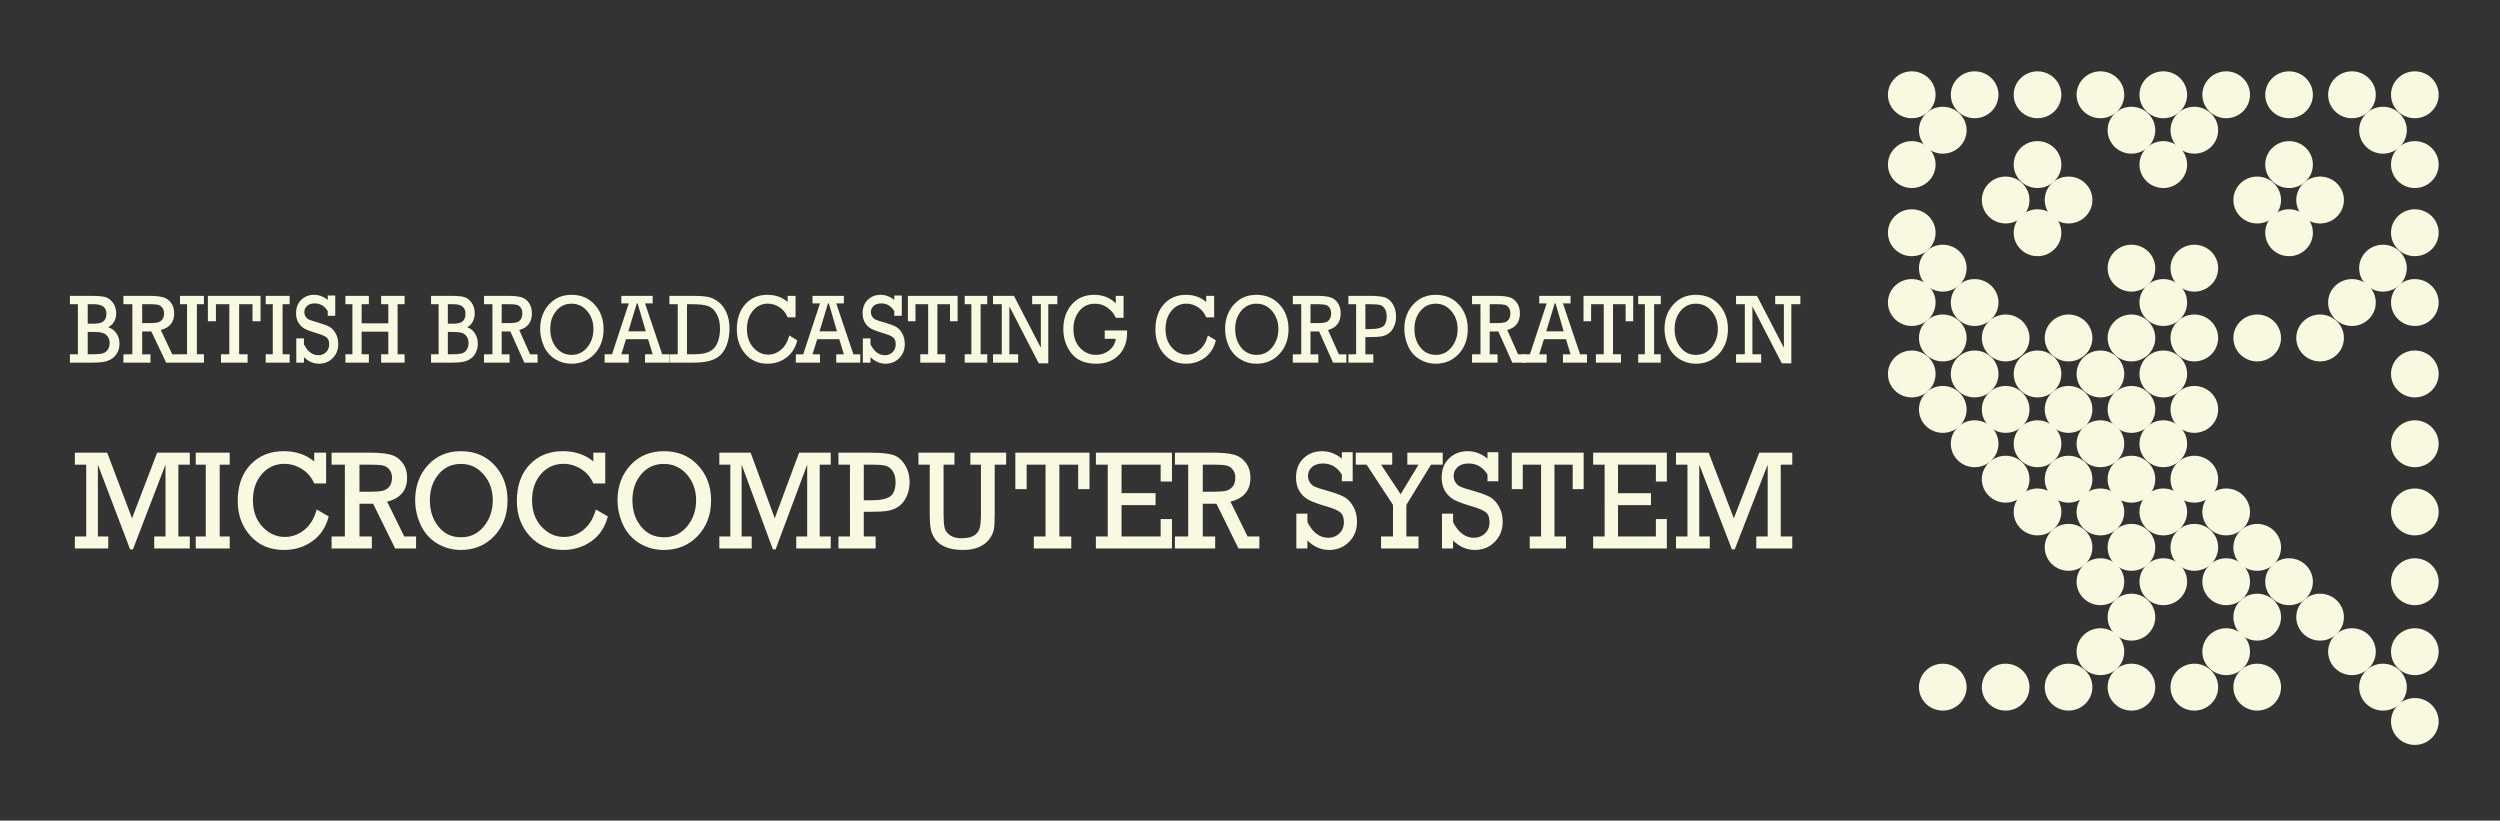 <svg xmlns="http://www.w3.org/2000/svg" viewBox="0 0 617.915 202.817"><rect x="0" y="0" width="617.915" height="202.817" fill="#333333" stroke="none"/><g fill="#f9f8e1"><g stroke-width=".725" transform="matrix(3.161 0 0 3.111 -142.446 4.962)"><circle cx="194.548" cy="5.935" r="1.863"/><circle cx="199.465" cy="5.935" r="1.863"/><circle cx="204.382" cy="5.935" r="1.863"/><circle cx="209.3" cy="5.935" r="1.863"/><circle cx="214.217" cy="5.935" r="1.863"/><circle cx="219.134" cy="5.935" r="1.863"/><circle cx="224.051" cy="5.935" r="1.863"/><circle cx="228.968" cy="5.935" r="1.863"/><circle cx="233.885" cy="5.935" r="1.863"/><circle cx="196.974" cy="8.75" r="1.863"/><circle cx="211.726" cy="8.75" r="1.863"/><circle cx="216.643" cy="8.75" r="1.863"/><circle cx="231.394" cy="8.75" r="1.863"/><circle cx="194.548" cy="11.48" r="1.863"/><circle cx="204.382" cy="11.48" r="1.863"/><circle cx="214.217" cy="11.48" r="1.863"/><circle cx="224.051" cy="11.48" r="1.863"/><circle cx="233.885" cy="11.48" r="1.863"/><circle cx="201.891" cy="14.296" r="1.863"/><circle cx="206.809" cy="14.296" r="1.863"/><circle cx="221.56" cy="14.296" r="1.863"/><circle cx="226.477" cy="14.296" r="1.863"/><circle cx="194.548" cy="16.895" r="1.863"/><circle cx="204.382" cy="16.895" r="1.863"/><circle cx="224.051" cy="16.895" r="1.863"/><circle cx="233.885" cy="16.895" r="1.863"/><circle cx="196.974" cy="19.711" r="1.863"/><circle cx="211.726" cy="19.711" r="1.863"/><circle cx="216.643" cy="19.711" r="1.863"/><circle cx="231.394" cy="19.711" r="1.863"/><circle cx="194.548" cy="22.44" r="1.863"/><circle cx="199.465" cy="22.44" r="1.863"/><circle cx="214.217" cy="22.44" r="1.863"/><circle cx="228.968" cy="22.44" r="1.863"/><circle cx="233.885" cy="22.44" r="1.863"/><circle cx="196.974" cy="25.256" r="1.863"/><circle cx="201.891" cy="25.256" r="1.863"/><circle cx="206.809" cy="25.256" r="1.863"/><circle cx="211.726" cy="25.256" r="1.863"/><circle cx="216.643" cy="25.256" r="1.863"/><circle cx="221.56" cy="25.256" r="1.863"/><circle cx="226.477" cy="25.256" r="1.863"/><circle cx="194.548" cy="28.116" r="1.863"/><circle cx="199.465" cy="28.116" r="1.863"/><circle cx="204.382" cy="28.116" r="1.863"/><circle cx="209.3" cy="28.116" r="1.863"/><circle cx="214.217" cy="28.116" r="1.863"/><circle cx="233.885" cy="28.116" r="1.863"/><circle cx="196.974" cy="30.932" r="1.863"/><circle cx="201.891" cy="30.932" r="1.863"/><circle cx="206.809" cy="30.932" r="1.863"/><circle cx="211.726" cy="30.932" r="1.863"/><circle cx="216.643" cy="30.932" r="1.863"/><circle cx="199.465" cy="33.661" r="1.863"/><circle cx="204.382" cy="33.661" r="1.863"/><circle cx="209.3" cy="33.661" r="1.863"/><circle cx="214.217" cy="33.661" r="1.863"/><circle cx="233.885" cy="33.661" r="1.863"/><circle cx="201.891" cy="36.477" r="1.863"/><circle cx="206.809" cy="36.477" r="1.863"/><circle cx="211.726" cy="36.477" r="1.863"/><circle cx="216.643" cy="36.477" r="1.863"/><circle cx="204.382" cy="39.077" r="1.863"/><circle cx="209.3" cy="39.077" r="1.863"/><circle cx="214.217" cy="39.077" r="1.863"/><circle cx="219.134" cy="39.077" r="1.863"/><circle cx="233.885" cy="39.077" r="1.863"/><circle cx="206.809" cy="41.892" r="1.863"/><circle cx="211.726" cy="41.892" r="1.863"/><circle cx="216.643" cy="41.892" r="1.863"/><circle cx="221.56" cy="41.892" r="1.863"/><circle cx="209.3" cy="44.622" r="1.863"/><circle cx="214.217" cy="44.622" r="1.863"/><circle cx="219.134" cy="44.622" r="1.863"/><circle cx="224.051" cy="44.622" r="1.863"/><circle cx="233.885" cy="44.622" r="1.863"/><circle cx="211.726" cy="47.437" r="1.863"/><circle cx="221.56" cy="47.437" r="1.863"/><circle cx="226.477" cy="47.437" r="1.863"/><circle cx="209.3" cy="50.181" r="1.863"/><circle cx="219.134" cy="50.181" r="1.863"/><circle cx="228.968" cy="50.181" r="1.863"/><circle cx="233.885" cy="50.181" r="1.863"/><circle cx="196.974" cy="52.998" r="1.863"/><circle cx="201.891" cy="52.998" r="1.863"/><circle cx="206.809" cy="52.998" r="1.863"/><circle cx="211.726" cy="52.998" r="1.863"/><circle cx="216.643" cy="52.998" r="1.863"/><circle cx="221.56" cy="52.998" r="1.863"/><circle cx="231.394" cy="52.998" r="1.863"/><circle cx="233.885" cy="55.726" r="1.863"/></g><path stroke-width="2.5" d="M21.308 132.596V114.85h-2.802v-2.96h7.987l6.14 16.213 6.208-16.213h8.07v2.96h-2.819v17.745h2.819v2.96h-8.792v-2.96h2.785V114.85l-8.053 20.943h-.688l-7.969-20.943v17.745h2.567v2.96h-8.255v-2.96zm29.549 0V114.85H48.38v-2.96h8.399v2.96h-2.477v17.745h2.477v2.96h-8.4v-2.96zm27.421-6.669 2.97 1.718q-1.001 3.947-4.052 6.125-3.035 2.16-6.989 2.16-5.183 0-8.317-3.487-3.133-3.488-3.133-8.626 0-5.631 3.15-8.966t8.218-3.335q4.479 0 7.53 2.535v-2.16h2.953v7.605h-2.953q-.984-2.314-3.035-3.573-2.05-1.276-4.314-1.276-3.412 0-5.61 2.552-2.182 2.552-2.182 6.448 0 3.998 2.346 6.533t5.56 2.535q2.642 0 4.807-1.752 2.165-1.77 3.051-5.036m6.96 6.669V114.85h-3.282v-2.96h9.71q3.04 0 4.828.476 1.787.46 2.956 1.974 1.168 1.497 1.168 3.743 0 4.695-4.932 5.903l4.228 8.609h2.921v2.96h-5.173l-5.447-11.058h-3.368v8.098h3.059v2.96h-9.95v-2.96zm3.609-11.059h2.818q2.045 0 3.007-.255.98-.272 1.599-1.072.618-.816.618-2.177 0-1.157-.636-1.957-.618-.8-1.546-1.004-.911-.22-2.801-.22h-3.06zm13.766 2.076q0-5.155 3.14-8.626 3.142-3.47 8.187-3.47 5.093 0 8.298 3.47t3.204 8.694q0 5.325-3.268 8.796-3.252 3.453-8.281 3.453-3.205 0-5.902-1.633-2.681-1.65-4.03-4.576-1.348-2.944-1.348-6.108m3.633.017q0 3.896 2.126 6.533t5.584 2.637q3.427 0 5.632-2.688 2.205-2.705 2.205-6.448 0-3.777-2.252-6.38-2.237-2.62-5.632-2.62-3.38 0-5.521 2.569t-2.142 6.397m41.019 2.297 2.97 1.718q-1.002 3.947-4.053 6.125-3.035 2.16-6.988 2.16-5.184 0-8.317-3.487t-3.133-8.626q0-5.631 3.15-8.966t8.218-3.335q4.478 0 7.53 2.535v-2.16h2.952v7.605h-2.952q-.985-2.314-3.035-3.573-2.05-1.276-4.315-1.276-3.412 0-5.61 2.552-2.182 2.552-2.182 6.448 0 3.998 2.346 6.533t5.561 2.535q2.641 0 4.807-1.752 2.165-1.77 3.05-5.036zm5.365-2.314q0-5.155 3.18-8.626 3.182-3.47 8.291-3.47 5.158 0 8.404 3.47t3.245 8.694q0 5.325-3.31 8.796-3.293 3.453-8.387 3.453-3.245 0-5.977-1.633-2.715-1.65-4.08-4.576-1.366-2.944-1.366-6.108m3.679.017q0 3.896 2.153 6.533t5.656 2.637q3.47 0 5.703-2.688 2.234-2.705 2.234-6.448 0-3.777-2.282-6.38-2.265-2.62-5.704-2.62-3.422 0-5.591 2.569t-2.169 6.397m24.201 8.966V114.85h-2.716v-2.96h7.742l5.953 16.213 6.018-16.213h7.823v2.96h-2.732v17.745h2.732v2.96h-8.522v-2.96h2.7V114.85l-7.808 20.943h-.666l-7.726-20.943v17.745h2.488v2.96h-8.002v-2.96zm29.57 0V114.85h-2.846v-2.96h8.084q3.562 0 5.335.527 1.772.528 2.96 2.399 1.203 1.854 1.203 4.39 0 2.024-.797 3.64-.78 1.6-1.951 2.365-1.155.766-2.619 1.038-1.448.255-4.391.255h-1.562v6.09h2.928v2.961h-9.19v-2.96zm3.416-8.95h1.952q3.334 0 4.619-.986 1.285-1.004 1.285-3.522 0-1.599-.683-2.654t-1.692-1.344q-1.008-.289-3.366-.289h-2.115zm19.724-8.795v11.841q0 2.756.26 3.811.276 1.055 1.35 1.804 1.073.731 2.765.731 2.017 0 3.09-.63 1.074-.646 1.415-1.718.358-1.089.358-3.828v-12.011h-2.619v-2.96h8.848v2.96h-2.83v12.369q0 2.5-.211 3.64-.195 1.123-1.09 2.365-.894 1.225-2.52 1.974-1.627.731-3.953.731-2.57 0-4.278-.68-1.708-.698-2.57-1.855-.862-1.156-1.155-2.466-.276-1.31-.276-4.067v-12.011h-2.798v-2.96h8.897v2.96zm25.203 17.745V114.85h-4.668v6.04h-2.797v-9h18.33v9h-2.798v-6.04h-4.651v17.745h2.944v2.96h-9.255v-2.96zm15.372 0V114.85h-2.928v-2.96h18.802v7.128h-2.797v-4.168h-9.661v7.043h8.408v2.96h-8.408v7.742h9.66v-4.305h2.798v7.265h-18.802v-2.96zm19.885 0V114.85h-3.282v-2.96h9.709q3.042 0 4.829.476 1.787.46 2.956 1.974 1.168 1.497 1.168 3.743 0 4.695-4.932 5.903l4.228 8.609h2.92v2.96h-5.172l-5.447-11.058h-3.368v8.098h3.059v2.96h-9.95v-2.96zm3.609-11.059h2.818q2.045 0 3.007-.255.98-.272 1.598-1.072.619-.816.619-2.177 0-1.157-.636-1.957-.618-.8-1.546-1.004-.911-.22-2.801-.22h-3.06z"/><g stroke-width="2.5"><path d="M320.409 135.556v-8.592h2.741v2.093q1.97 3.862 5.153 3.862 1.623 0 2.741-1.072 1.12-1.072 1.12-2.807 0-1.684-.915-2.416-.914-.748-3.45-1.48-2.947-.85-4.365-1.6-1.418-.765-2.269-2.16-.835-1.412-.835-3.334 0-2.978 1.828-4.747 1.843-1.787 4.616-1.787 2.632 0 4.885 1.838v-1.582h2.679v7.18h-2.679V117.3q-1.686-2.74-4.648-2.74-1.797 0-2.758.903-.96.884-.96 2.126 0 .953.488 1.684.488.715 1.244 1.055.757.34 2.978.953 2.9.817 4.207 1.531 1.308.698 2.254 2.348.945 1.65.945 3.794 0 3.028-1.985 5.002-1.97 1.973-4.885 1.973-2.994 0-5.389-2.33v1.956zm23.892-2.96v-7.81l-6.523-9.935h-2.679v-2.96h9.013v2.96h-2.758l4.838 7.299 4.412-7.299h-2.758v-2.96h8.745v2.96h-2.899l-6.082 9.936v7.809h2.994v2.96h-9.25v-2.96z"/><path d="M356.409 135.556v-8.592h2.741v2.093q1.97 3.862 5.153 3.862 1.623 0 2.742-1.072t1.118-2.807q0-1.684-.914-2.416-.913-.748-3.45-1.48-2.947-.85-4.365-1.6-1.418-.765-2.269-2.16-.835-1.412-.835-3.334 0-2.978 1.828-4.747 1.843-1.787 4.617-1.787 2.63 0 4.884 1.838v-1.582h2.679v7.18h-2.679V117.3q-1.686-2.74-4.648-2.74-1.796 0-2.758.903-.96.884-.96 2.126 0 .953.488 1.684.488.715 1.245 1.055.756.34 2.978.953 2.899.817 4.207 1.531 1.307.698 2.253 2.348.945 1.65.945 3.794 0 3.028-1.985 5.002-1.97 1.973-4.885 1.973-2.994 0-5.389-2.33v1.956zm24.491-2.96V114.85h-4.522v6.04h-2.71v-9h17.758v9h-2.71v-6.04h-4.506v17.745h2.852v2.96h-8.966v-2.96zm15.71 0V114.85h-2.835v-2.96h18.215v7.128h-2.71v-4.168h-9.36v7.044h8.146v2.96h-8.146v7.74h9.36v-4.304h2.71v7.265h-18.215v-2.96z"/></g><path d="M417.082 132.596V114.85h-2.835v-2.96h8.081l6.214 16.213 6.281-16.213h8.166v2.96h-2.852v17.745h2.852v2.96h-8.896v-2.96h2.818V114.85l-8.149 20.943h-.696l-8.064-20.943v17.745h2.598v2.96h-8.353v-2.96z"/><g stroke-width="2.5"><path d="M19.255 87.57V75.195h-1.976V73.13h5.35q2.206 0 3.303.273 1.11.273 1.953 1.388.843 1.104.843 2.6 0 1.15-.508 2.076-.497.925-1.467 1.4 1.34.475 2.056 1.578.728 1.092.728 2.504 0 1.222-.543 2.22-.531.996-1.42 1.542-.89.546-1.953.736-1.052.19-2.877.19h-5.465V87.57zM21.68 80h1.513q1.733 0 2.415-.617.693-.63.693-1.84 0-2.35-3.108-2.35H21.68zm0 7.57h.913q1.79 0 2.622-.177.832-.19 1.352-.867.531-.688.531-1.756 0-.973-.508-1.626-.497-.664-1.294-.878-.786-.225-2.23-.225H21.68zm11.032 0V75.195h-2.206V73.13h6.527q2.045 0 3.247.332 1.201.32 1.987 1.377.786 1.044.786 2.61 0 3.276-3.316 4.118l2.842 6.005h1.964v2.064h-3.478l-3.662-7.713h-2.264v5.649h2.056v2.064h-6.69v-2.064zm2.427-7.713h1.894q1.375 0 2.022-.178.659-.19 1.075-.747.416-.57.416-1.52 0-.806-.428-1.364-.416-.558-1.04-.7-.612-.154-1.883-.154H35.14z"/><path d="M46.235 87.57V75.195H44.49V73.13h5.915v2.065h-1.744V87.57h1.744v2.064H44.49V87.57zm10.447 0V75.195h-3.316v4.212h-1.987V73.13h13.02v6.277h-1.987v-4.212h-3.304V87.57h2.091v2.064h-6.574V87.57zm16.549 2.065v-5.992h1.896v1.46q1.362 2.693 3.563 2.693 1.122 0 1.896-.747.774-.748.774-1.958 0-1.175-.632-1.686-.632-.522-2.387-1.032-2.037-.593-3.018-1.115-.98-.534-1.569-1.507-.577-.985-.577-2.326 0-2.077 1.264-3.311 1.275-1.246 3.192-1.246 1.82 0 3.378 1.281v-1.103h1.852v5.008h-1.852v-1.151q-1.166-1.911-3.214-1.911-1.242 0-1.907.629-.665.617-.665 1.483 0 .665.338 1.175.338.498.86.736.524.237 2.06.664 2.005.57 2.91 1.068.904.487 1.557 1.638.654 1.151.654 2.646 0 2.112-1.373 3.489-1.362 1.377-3.377 1.377-2.07 0-3.727-1.626v1.364zM67.42 87.57V75.195h-1.745V73.13h5.915v2.065h-1.744V87.57h1.744v2.064h-5.915V87.57zm19.68 0V75.195h-1.722V73.13h5.796v2.065h-1.787v4.723h6.592v-4.723h-1.776V73.13H100v2.065h-1.732V87.57H100v2.064h-5.797V87.57h1.776v-5.59h-6.592v5.59h1.787v2.064h-5.796V87.57zm21.307 0V75.195h-1.864V73.13h5.045q2.081 0 3.116.273 1.046.273 1.842 1.388.795 1.104.795 2.6 0 1.15-.48 2.076-.468.925-1.383 1.4 1.264.475 1.94 1.578.686 1.092.686 2.504 0 1.222-.512 2.22-.501.996-1.34 1.542t-1.842.736q-.991.19-2.713.19h-5.154V87.57zm2.288-7.57h1.427q1.634 0 2.277-.617.654-.63.654-1.84 0-2.35-2.931-2.35h-1.427zm0 7.57h.86q1.69 0 2.474-.177.784-.19 1.275-.867.5-.688.5-1.756 0-.973-.479-1.626-.468-.664-1.22-.878-.74-.225-2.103-.225h-1.307zm11.021 0V75.195h-2.081V73.13h6.156q1.928 0 3.062.332 1.133.32 1.874 1.377.74 1.044.74 2.61 0 3.276-3.127 4.118l2.68 6.005h1.853v2.064h-3.28l-3.454-7.713h-2.135v5.649h1.94v2.064h-6.31v-2.064zm2.288-7.713h1.787q1.296 0 1.907-.178.62-.19 1.013-.747.392-.57.392-1.52 0-.806-.403-1.364-.392-.558-.98-.7-.578-.154-1.777-.154h-1.94zm9.499 1.448q0-3.596 2.158-6.016t5.622-2.421q3.498 0 5.699 2.42t2.2 6.065q0 3.714-2.244 6.135-2.234 2.409-5.688 2.409-2.2 0-4.053-1.14-1.841-1.15-2.767-3.192-.927-2.053-.927-4.26m2.496.012q0 2.717 1.46 4.557t3.835 1.84q2.353 0 3.868-1.876 1.514-1.887 1.514-4.497 0-2.635-1.547-4.45-1.536-1.828-3.868-1.828-2.32 0-3.792 1.792-1.47 1.792-1.47 4.462m24.184 2.516h-5.448l-1.166 3.738h1.842v2.064h-5.971v-2.064h1.83l4.14-12.579h-1.84v-1.863h7.746v1.863h-1.885l4.239 12.579h1.7v2.064h-5.939v-2.064h1.885zm-.566-1.935-2.016-6.906h-.207l-2.092 6.906zm7.896 5.672V75.195h-2.06V73.13h5.863q2.43 0 3.737.273 1.318.273 2.55 1.234 1.23.961 1.96 2.646.742 1.673.742 3.821 0 2.445-.709 4.249-.708 1.803-1.863 2.693-1.144.89-2.735 1.246-1.58.344-4.031.344h-5.513v-2.064zm2.288 0H171q2.004 0 3.17-.272 1.177-.273 1.983-.926.807-.664 1.308-1.993t.501-3.133q0-2.148-.828-3.643-.817-1.496-2.103-1.946-1.275-.463-3.933-.463H169.8zm25.283-4.651 1.972 1.198q-.664 2.754-2.69 4.272-2.017 1.508-4.642 1.508-3.444 0-5.525-2.433-2.08-2.433-2.08-6.017 0-3.927 2.091-6.253t5.46-2.326q2.974 0 5 1.768v-1.507h1.962v5.304h-1.962q-.653-1.614-2.015-2.492-1.362-.89-2.866-.89-2.266 0-3.726 1.78-1.45 1.78-1.45 4.498 0 2.788 1.558 4.557 1.559 1.768 3.694 1.768 1.754 0 3.193-1.223 1.438-1.234 2.026-3.512m12.355.914h-5.448l-1.166 3.738h1.842v2.064h-5.971v-2.064h1.83l4.14-12.579h-1.84v-1.863h7.746v1.863h-1.885l4.239 12.579h1.7v2.064h-5.939v-2.064h1.885zm-.567-1.935-2.015-6.906h-.207l-2.092 6.906zm6.388 7.737v-5.992h1.895v1.46q1.362 2.693 3.563 2.693 1.122 0 1.896-.747.774-.748.774-1.958 0-1.175-.632-1.686-.632-.522-2.387-1.032-2.037-.593-3.018-1.115-.98-.534-1.569-1.507-.577-.985-.577-2.326 0-2.077 1.264-3.311 1.274-1.246 3.192-1.246 1.82 0 3.378 1.281v-1.103h1.852v5.008h-1.852v-1.151q-1.166-1.911-3.214-1.911-1.243 0-1.907.629-.665.617-.665 1.483 0 .665.338 1.175.338.498.86.736.524.237 2.06.664 2.005.57 2.91 1.068.904.487 1.557 1.638.654 1.151.654 2.646 0 2.112-1.373 3.489-1.362 1.377-3.378 1.377-2.07 0-3.726-1.626v1.364zm16.144-2.065V75.195h-3.127v4.212h-1.874V73.13h12.28v6.277h-1.874v-4.212h-3.117V87.57h1.972v2.064h-6.2V87.57zm10.682 0V75.195h-1.645V73.13h5.578v2.065h-1.645V87.57h1.645v2.064h-5.578V87.57zm7.521 0V75.195h-2.168V73.13h5.176l6.646 12.828V75.194h-2.146v-2.065h6.221v2.065h-2.233v14.608h-2.354l-7.267-14.086V87.57h2.168v2.064h-6.21V87.57zm25.443-5.897h5.513q.01.32.01.57 0 3.476-2.091 5.565t-5.524 2.089q-4.108 0-6.124-2.54-2.016-2.551-2.016-6.028 0-3.643 2.06-6.052 2.059-2.41 5.59-2.41 3.17 0 5.316 2.101V73.13h1.929v5.423h-1.929q-.544-1.365-1.939-2.42-1.384-1.069-3.17-1.069-2.485 0-3.923 1.828-1.439 1.827-1.439 4.402 0 2.955 1.635 4.688 1.645 1.732 3.955 1.732 1.809 0 3.225-1.092 1.417-1.103 1.656-2.883h-2.734zm25.493 1.246 1.972 1.198q-.665 2.754-2.691 4.272-2.016 1.508-4.642 1.508-3.443 0-5.524-2.433t-2.081-6.017q0-3.927 2.092-6.253t5.459-2.326q2.974 0 5 1.768v-1.507h1.962v5.304h-1.961q-.654-1.614-2.016-2.492-1.362-.89-2.865-.89-2.267 0-3.727 1.78-1.449 1.78-1.449 4.498 0 2.788 1.558 4.557 1.558 1.768 3.694 1.768 1.754 0 3.192-1.223 1.439-1.234 2.027-3.512m4.253-1.614q0-3.596 2.157-6.016t5.623-2.421q3.497 0 5.698 2.42t2.201 6.065q0 3.714-2.244 6.135-2.234 2.409-5.688 2.409-2.2 0-4.053-1.14-1.842-1.15-2.768-3.192-.926-2.053-.926-4.26m2.495.012q0 2.717 1.46 4.557t3.836 1.84q2.353 0 3.868-1.876 1.514-1.887 1.514-4.497 0-2.635-1.547-4.45-1.536-1.828-3.868-1.828-2.32 0-3.792 1.792-1.47 1.792-1.47 4.462zm16.326 6.253V75.195h-2.08V73.13h6.155q1.929 0 3.062.332 1.133.32 1.874 1.377.741 1.044.741 2.61 0 3.276-3.127 4.118l2.68 6.005h1.853v2.064h-3.28l-3.454-7.713h-2.135v5.649h1.939v2.064h-6.309v-2.064zm2.289-7.713h1.786q1.297 0 1.907-.178.621-.19 1.014-.747.392-.57.392-1.52 0-.806-.403-1.364-.393-.558-.981-.7-.577-.154-1.776-.154h-1.94zm11.278 7.713V75.195h-1.906V73.13h5.415q2.386 0 3.574.368t1.983 1.673q.806 1.293.806 3.062 0 1.412-.534 2.54-.523 1.115-1.307 1.649-.774.534-1.755.723-.97.178-2.942.178h-1.046v4.249h1.962v2.064h-6.156v-2.064zm2.288-6.241h1.308q2.234 0 3.094-.688.861-.7.861-2.457 0-1.115-.457-1.851-.458-.736-1.134-.938t-2.255-.201h-1.417zm9.625-.024q0-3.596 2.157-6.016t5.623-2.421q3.497 0 5.698 2.42t2.201 6.065q0 3.714-2.244 6.135-2.234 2.409-5.688 2.409-2.2 0-4.053-1.14-1.842-1.15-2.768-3.192-.926-2.053-.926-4.26m2.495.012q0 2.717 1.46 4.557t3.836 1.84q2.353 0 3.868-1.876 1.514-1.887 1.514-4.497 0-2.635-1.547-4.45-1.536-1.828-3.868-1.828-2.32 0-3.792 1.792-1.47 1.792-1.47 4.462zm16.326 6.253V75.195h-2.08V73.13h6.155q1.929 0 3.062.332 1.133.32 1.874 1.377.741 1.044.741 2.61 0 3.276-3.127 4.118l2.68 6.005h1.853v2.064h-3.28l-3.454-7.713h-2.136v5.649h1.94v2.064h-6.309v-2.064zm2.288-7.713h1.787q1.297 0 1.907-.178.621-.19 1.013-.747.393-.57.393-1.52 0-.806-.403-1.364-.393-.558-.981-.7-.578-.154-1.776-.154h-1.94z"/><path d="M387.058 83.833h-5.448l-1.166 3.738h1.841v2.064h-5.97v-2.064h1.83l4.14-12.579h-1.841v-1.863h7.747v1.863h-1.885l4.238 12.579h1.7v2.064h-5.938v-2.064h1.885zm-.567-1.935-2.016-6.906h-.207l-2.092 6.906zm9.903 5.672V75.195h-3.127v4.212h-1.874V73.13h12.28v6.277h-1.874v-4.212h-3.116V87.57h1.972v2.064h-6.2V87.57zm10.158 0V75.195h-1.645V73.13h5.579v2.065h-1.646V87.57h1.646v2.064h-5.58V87.57zm4.858-6.265q0-3.596 2.157-6.016t5.622-2.421q3.498 0 5.699 2.42t2.2 6.065q0 3.714-2.244 6.135-2.233 2.409-5.687 2.409-2.201 0-4.054-1.14-1.841-1.15-2.767-3.192-.926-2.053-.926-4.26m2.495.012q0 2.717 1.46 4.557t3.835 1.84q2.354 0 3.868-1.876 1.515-1.887 1.515-4.497 0-2.635-1.548-4.45-1.536-1.828-3.868-1.828-2.32 0-3.791 1.792t-1.471 4.462m17.357 6.253V75.195h-2.169V73.13h5.176l6.646 12.828V75.194h-2.146v-2.065h6.221v2.065h-2.233v14.608h-2.354l-7.267-14.086V87.57h2.168v2.064h-6.21V87.57z"/></g></g></svg>